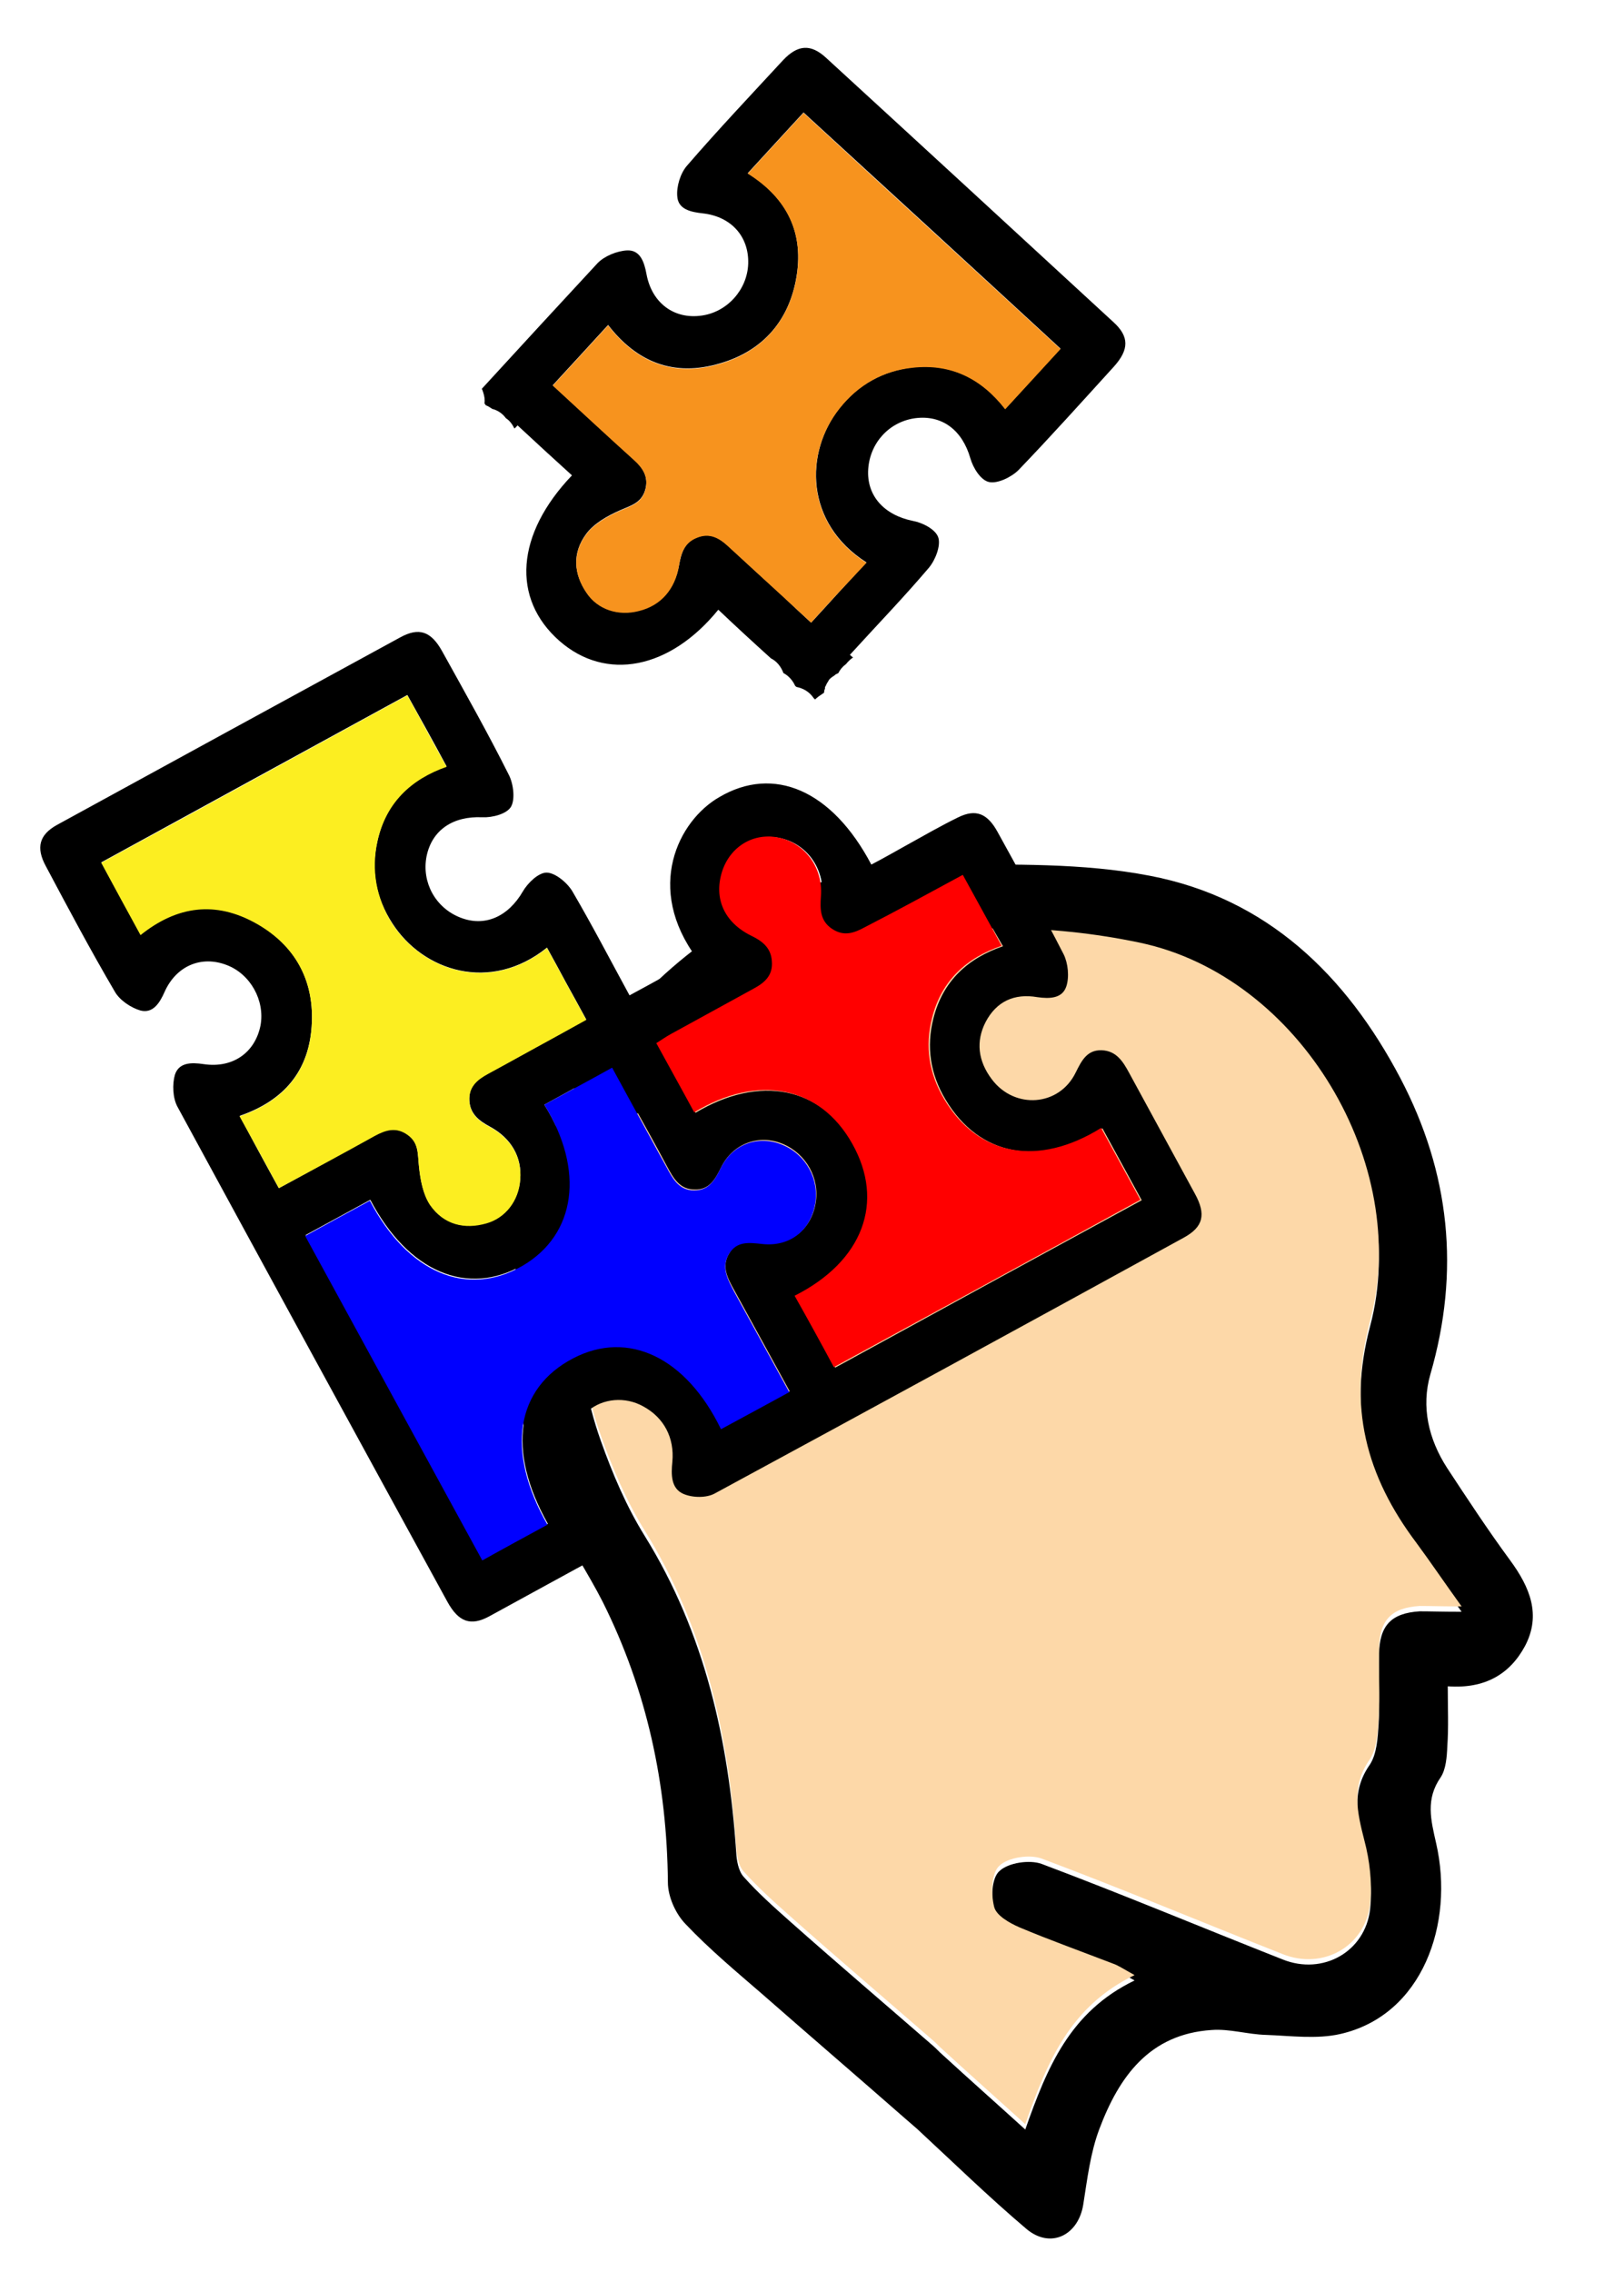 <?xml version="1.0" encoding="utf-8"?>
<!-- Generator: Adobe Illustrator 21.1.0, SVG Export Plug-In . SVG Version: 6.00 Build 0)  -->
<svg version="1.1" id="Layer_1" xmlns="http://www.w3.org/2000/svg" xmlns:xlink="http://www.w3.org/1999/xlink" x="0px" y="0px"
	 viewBox="0 0 364 509" style="enable-background:new 0 0 364 509;" xml:space="preserve">
<style type="text/css">
	.st0{fill:#FDD8A8;}
	.st1{fill:#F7931E;}
	.st2{fill:#FCEE21;}
	.st3{fill:#FF0000;}
	.st4{fill:#0000FF;}
</style>
<g>
	<path d="M324.5,377.8c0,4.9,0.2,9.2-0.1,13.4c-0.1,2.4-0.3,5.2-1.5,7c-3.4,4.9-2.2,9.5-1,14.8c4.1,17.9-3,38.5-21.5,42.7
		c-5.3,1.2-11.1,0.4-16.6,0.2c-4.1-0.1-8.2-1.4-12.2-1.1c-14,0.9-20.8,10.5-25.2,22.2c-2,5.3-2.7,11.2-3.6,16.9
		c-1.1,6.9-7.3,10-12.7,5.5c-8.5-7.2-16.5-15-24.6-22.5c-1-0.9-2-1.7-3-2.6c-10.5-9.2-21.1-18.3-31.6-27.5
		c-5.9-5.1-11.9-10.1-17.3-15.8c-2.2-2.3-3.9-6.1-3.9-9.3c-0.2-22-4.7-43-14.6-62.8c-3.2-6.3-7.2-12.2-10.3-18.6
		c-12.3-25.8-13-52.2-3.8-79c7.5-21.8,20.5-39.2,39.9-52.4c15.5-10.6,32.3-15.2,50.5-15.2c15.5,0,31.3-0.4,46.3,2.5
		c26.2,5,44,22.2,56.2,45.4c11.1,21.2,13.4,43.2,6.7,66.3c-2.1,7.3-0.4,14.5,3.7,20.9c4.6,7,9.2,14,14.2,20.8c4.4,6,7,12.2,3.3,19.2
		C338.4,375.1,332.8,378.4,324.5,377.8z M327.6,361.1c-4.1-5.7-7-10-10.1-14.2c-11.3-15-15.5-30.6-10.4-49.8
		c9.3-34.9-15.6-77.1-51.6-84.7c-20.5-4.3-41.5-4.3-61.9,0c-29.1,6.2-47.1,25.9-57.5,52.8c-7.3,18.9-8.3,38.4-1.4,57.7
		c2.6,7.3,5.7,14.6,9.8,21.2c13.5,21.8,18.8,45.7,20.5,70.8c0.1,1.9,0.5,4.3,1.7,5.6c3.2,3.6,6.8,6.8,10.4,10
		c10.6,9.4,21.4,18.6,32.1,27.9c0.7,0.6,1.3,1.3,2,1.9c6,5.5,12.1,10.9,18.6,16.8c4.9-13.9,10-26.4,24.5-33.4
		c-2.7-1.5-3.7-2.2-4.9-2.6c-7-2.7-14-5.2-20.9-8.1c-2.3-1-5.3-2.7-5.7-4.7c-0.7-2.9-0.6-7.5,1.2-9.1c2-1.9,6.8-2.6,9.5-1.6
		c18.1,6.8,36,14.3,54,21.4c9,3.6,18.5-1.7,19.6-11.3c0.5-4.6-0.1-9.7-1.3-14.2c-1.6-6.3-3-12.1,1.2-18.1c1.6-2.4,1.8-6,2-9.1
		c0.3-5.2,0-10.5,0.1-15.7c0.1-6.4,2.7-9.2,9.1-9.6C320.6,361,323.2,361.1,327.6,361.1z"/>
</g>
<path class="st0" d="M327.6,359.9c-4.1-5.7-7-10-10.1-14.2c-11.3-15-15.5-30.6-10.4-49.8c9.3-34.9-15.6-77.1-51.6-84.7
	c-20.5-4.3-41.5-4.3-61.9,0c-29.1,6.2-47.1,25.9-57.5,52.8c-7.3,18.9-8.3,38.4-1.4,57.7c2.6,7.3,5.7,14.6,9.8,21.2
	c13.5,21.8,18.8,45.7,20.5,70.8c0.1,1.9,0.5,4.3,1.7,5.6c3.2,3.6,6.8,6.8,10.4,10c10.6,9.4,21.4,18.6,32.1,27.9
	c0.7,0.6,1.3,1.3,2,1.9c6,5.5,12.1,10.9,18.6,16.8c4.9-13.9,10-26.4,24.5-33.4c-2.7-1.5-3.7-2.2-4.9-2.6c-7-2.7-14-5.2-20.9-8.1
	c-2.3-1-5.3-2.7-5.7-4.7c-0.7-2.9-0.6-7.5,1.2-9.1c2-1.9,6.8-2.6,9.5-1.6c18.1,6.8,36,14.3,54,21.4c9,3.6,18.5-1.7,19.6-11.3
	c0.5-4.6-0.1-9.7-1.3-14.2c-1.6-6.3-3-12.1,1.2-18.1c1.6-2.4,1.8-6,2-9.1c0.3-5.2,0-10.5,0.1-15.7c0.1-6.4,2.7-9.2,9.1-9.6
	C320.6,359.8,323.2,359.9,327.6,359.9z"/>
<g id="XMLID_1_">
	<g>
		<path d="M182.7,156.7c-0.1-0.1-0.3-0.2-0.4-0.4c-1-1.4-2.3-2.1-3.8-2.4c0,0-0.1-0.1-0.1-0.1c0,0-0.1-0.1-0.1-0.1
			c-0.1,0-0.1-0.1-0.1-0.1c-0.6-1.3-1.6-2.3-2.6-2.8c-0.6-1.6-1.6-2.7-2.8-3.3c-4.1-3.7-7.9-7.2-11.8-10.9
			c-10.9,13.4-25.2,16.1-35.6,7c-10.8-9.5-9.8-23.9,2.8-37.1c-4.1-3.7-8.1-7.4-12.2-11.2c-0.2,0.2-0.4,0.5-0.7,0.7
			c-0.5-1-1.1-1.8-1.9-2.3c-0.8-1.1-1.9-1.8-3.1-2.1c-0.4-0.3-0.9-0.6-1.4-0.8c-0.1-0.1-0.2-0.3-0.3-0.4c0.1-0.8,0-1.6-0.3-2.5
			c-0.1-0.3-0.2-0.6-0.3-0.8c8.6-9.4,17.2-18.7,25.9-28.1c1.5-1.6,4.4-2.8,6.7-2.9c2.9-0.1,3.8,2.6,4.3,5.3
			c1.2,6.5,6.2,10.2,12.4,9.3c5.7-0.8,10.2-5.8,10.4-11.6c0.2-6.1-3.8-10.6-10.2-11.3c-2.7-0.3-5.5-0.9-5.7-3.8
			c-0.2-2.2,0.7-5.2,2.2-6.9c7-8.1,14.3-15.8,21.5-23.6c3.3-3.5,6.2-3.7,9.6-0.6c21.5,19.7,43,39.5,64.5,59.3
			c3.5,3.2,3.5,6.1,0.1,9.9c-7.1,7.8-14.1,15.6-21.4,23.2c-1.6,1.6-4.7,3.1-6.6,2.7s-3.6-3.2-4.2-5.3c-1.8-6.3-6.3-9.8-12.4-9
			c-5.8,0.8-10.1,5.5-10.5,11.4c-0.4,6,3.6,10.3,10,11.6c2.2,0.4,5.1,1.9,5.7,3.7c0.6,1.8-0.6,5-2.1,6.8
			c-5.6,6.6-11.6,12.8-17.7,19.5c0.2,0.2,0.4,0.4,0.7,0.6c-0.6,0.4-1.1,0.9-1.6,1.5c-0.7,0.5-1.3,1.2-1.7,2
			c-0.2,0.1-0.4,0.2-0.6,0.3c-0.1,0-0.1,0.1-0.1,0.1c-0.1,0.1-0.3,0.2-0.4,0.3c-0.1,0-0.1,0.1-0.2,0.1c-0.1,0.1-0.2,0.2-0.4,0.3
			c0,0.1-0.1,0.1-0.1,0.1c-0.2,0.2-0.3,0.3-0.4,0.5c0,0,0,0,0,0c-0.1,0.2-0.2,0.4-0.3,0.5c0,0.1-0.1,0.1-0.1,0.2
			c-0.1,0.1-0.1,0.3-0.2,0.4c0,0.1-0.1,0.1-0.1,0.2c-0.1,0.1-0.1,0.3-0.1,0.5c0,0.1,0,0.1-0.1,0.2c0,0.2-0.1,0.4-0.1,0.7
			C183.8,155.8,183.2,156.2,182.7,156.7z M181.8,139.5c2.4-2.6,4.4-4.8,6.3-6.9c2-2.2,4-4.3,6.1-6.6c-13.8-8.8-13.9-24.6-6-34.6
			c4.2-5.3,9.8-8.3,16.3-9.1c8.8-1,15.6,2.6,20.8,9.3c4.3-4.7,8.3-9.1,12.4-13.5c-19.3-17.8-38.5-35.4-57.6-52.9
			c-4.3,4.7-8.4,9.1-12.5,13.6c8.8,5.5,12.8,13.4,10.8,23.9c-1.8,9.5-7.7,16-17,18.7c-10.4,3.1-18.7-0.3-25.1-8.6
			c-4,4.4-8,8.7-12.4,13.5c6.2,5.7,12.1,11.1,18.1,16.6c2,1.8,3.5,3.9,2.6,6.9c-0.9,3-3.4,3.5-5.8,4.6c-2.7,1.2-5.7,2.9-7.4,5.2
			c-3.2,4.3-2.8,9,0.1,13.2c2.5,3.7,7.1,5.2,11.7,4c4.8-1.3,8.1-4.8,9-10.2c0.5-2.7,1.2-5.1,4-6.2c3-1.2,5.1,0.2,7.1,2
			c4,3.7,8,7.4,12.1,11.1C177.5,135.5,179.5,137.4,181.8,139.5z"/>
		<path class="st1" d="M188.1,132.6c-1.9,2.1-3.9,4.2-6.3,6.9c-2.3-2.1-4.3-4-6.4-5.9c-4-3.7-8.1-7.4-12.1-11.1
			c-2-1.9-4.2-3.2-7.1-2c-2.8,1.1-3.6,3.5-4,6.2c-0.9,5.4-4.1,9-9,10.2c-4.6,1.2-9.2-0.3-11.7-4c-2.9-4.2-3.3-8.9-0.1-13.2
			c1.7-2.3,4.7-4,7.4-5.2c2.4-1.1,4.9-1.6,5.8-4.6c0.9-3.1-0.6-5.1-2.6-6.9c-6-5.4-11.9-10.9-18.1-16.6c4.4-4.8,8.4-9.1,12.4-13.5
			c6.4,8.3,14.7,11.7,25.1,8.6c9.3-2.7,15.2-9.3,17-18.7c2-10.5-2-18.4-10.8-23.9c4.1-4.5,8.2-8.9,12.5-13.6
			c19.1,17.6,38.3,35.1,57.6,52.9c-4,4.4-8.1,8.8-12.4,13.5c-5.2-6.7-12-10.3-20.8-9.3c-6.6,0.7-12.1,3.8-16.3,9.1
			c-8,10-7.8,25.8,6,34.6C192.1,128.3,190.1,130.5,188.1,132.6z"/>
	</g>
	<g>
	</g>
</g>
<g>
	<path d="M141.1,223c5.4-2.9,10.2-5.6,15.1-8.3c-11.7-15.7-4.2-30.8,5-36.1c12.2-7.2,25.3-1.6,34.1,15.1c2.7-1.4,5.3-2.9,8-4.4
		c3.8-2.1,7.6-4.3,11.5-6.2c3.9-1.9,6.5-0.9,8.8,3.3c5,9.1,10.1,18.2,14.8,27.4c1,2,1.3,5.1,0.6,7.2c-0.9,2.7-3.7,2.8-6.5,2.4
		c-5.2-0.9-9.2,1-11.6,5.6c-2.2,4.3-1.7,8.7,1.4,12.8c5.1,6.8,15.1,6.1,18.8-1.5c1.3-2.6,2.5-5.1,5.8-5c3.3,0.1,4.8,2.5,6.2,5.1
		c4.9,9,9.8,18,14.7,27c2.6,4.7,1.9,7.5-2.5,9.9c-35,19.2-70,38.3-105.1,57.3c-1.8,1-4.9,1-7,0.1c-2.8-1.2-2.8-4.3-2.5-7.2
		c0.5-5.4-1.9-9.9-6.5-12.4c-4.1-2.3-9.1-1.8-12.4,1c-3.6,3.3-5.2,9-2.8,13.7c1.3,2.6,4.2,4.4,6.3,6.6c1.6,1.7,3.6,3.5,4.2,5.5
		c0.8,2.8-1.2,4.7-3.6,5.9c-8.7,4.7-17.4,9.5-26.2,14.3c-4.2,2.3-6.9,1.3-9.4-3.2c-20.2-36.9-40.4-73.9-60.5-110.9
		c-1.1-2-1.2-5.1-0.6-7.2c0.9-2.8,3.7-2.8,6.4-2.4c6.6,1,11.6-2.6,12.8-8.7c1-5.6-2.3-11.5-7.6-13.5c-5.7-2.2-11.3,0.2-13.9,6
		c-1.1,2.5-2.6,4.9-5.4,4.2c-2.1-0.6-4.7-2.3-5.8-4.3c-5.4-9.2-10.4-18.6-15.4-28c-2.3-4.2-1.5-7.1,2.5-9.3c25.6-14,51.2-28,76.9-42
		c4.2-2.3,6.9-1.4,9.4,3.1c5.1,9.2,10.3,18.4,15,27.8c1,2,1.4,5.5,0.4,7.1c-1,1.6-4.2,2.4-6.4,2.3c-6.5-0.3-11.3,2.8-12.5,8.8
		c-1.1,5.8,2,11.4,7.4,13.6c5.6,2.3,10.9-0.1,14.2-5.8c1.1-1.9,3.5-4.2,5.3-4.2c1.9,0,4.6,2.2,5.8,4.2
		C132.8,207.4,136.8,215.1,141.1,223z M62.5,266.2c7.4-4,14.4-7.9,21.5-11.8c2.4-1.3,4.8-2.1,7.4-0.2c2.5,1.8,2.2,4.3,2.5,7
		c0.3,3,0.9,6.3,2.5,8.7c3,4.4,7.6,5.5,12.6,4.1c4.3-1.2,7.2-5,7.6-9.8c0.4-5-2-9.2-6.8-11.8c-2.4-1.3-4.4-2.8-4.6-5.8
		c-0.2-3.2,1.8-4.8,4.2-6.1c4.8-2.6,9.6-5.2,14.4-7.9c2.5-1.3,4.9-2.7,7.6-4.2c-1.7-3.1-3.1-5.7-4.5-8.2c-1.4-2.6-2.8-5.2-4.3-7.9
		c-12.7,10.2-27.8,5.3-34.7-5.5c-3.7-5.7-4.8-11.9-3.3-18.4c1.9-8.7,7.5-14,15.5-16.7c-3-5.6-5.9-10.8-8.8-16
		c-23.1,12.6-45.9,25.1-68.6,37.5c3,5.6,5.9,10.8,8.8,16.2c8.1-6.5,16.8-7.8,26.1-2.5c8.4,4.8,12.7,12.5,12.3,22.1
		c-0.4,10.9-6.3,17.6-16.2,21C56.6,255.4,59.4,260.6,62.5,266.2z M215.8,196c-7.4,4.1-14.5,7.9-21.6,11.8c-2.4,1.3-4.8,2.2-7.4,0.4
		c-2.7-1.9-2.7-4.5-2.5-7.3c0.5-6.4-3.5-11.8-9.3-13.1c-5.7-1.3-11.1,1.9-12.9,7.7c-1.8,5.8,0.5,11.1,6.5,14.2
		c2.4,1.2,4.5,2.7,4.7,5.7c0.2,3.2-1.7,4.9-4.1,6.2c-6.2,3.4-12.4,6.8-18.6,10.2c-1.1,0.6-2.2,1.4-3.2,2c3,5.5,5.7,10.5,8.5,15.5
		c14.4-8.6,28.2-5.8,35.4,7c7.3,13.1,2.3,26.3-12.9,34.1c2.9,5.3,5.8,10.7,8.8,16c23-12.6,45.9-25.1,68.7-37.5
		c-3-5.5-5.9-10.8-8.8-16.1c-14.1,8.8-27.6,6.3-35.2-6.5c-3.4-5.7-4.3-11.8-2.7-18.1c2.1-8.4,7.7-13.5,15.6-16.2
		C221.6,206.5,218.8,201.5,215.8,196z M122,247.5c9.2,14.6,7.1,29-4.8,35.9c-12.4,7.2-25.7,1.6-34.2-14.6c-4.8,2.6-9.7,5.3-14.5,7.9
		c13.3,24.4,26.5,48.5,39.7,72.7c5-2.7,9.8-5.4,14.6-8c-9.3-16.5-7.1-30.5,5.8-37.3c12.3-6.4,25.3-0.2,33.1,15.9
		c5-2.7,9.9-5.4,15.3-8.3c-4.2-7.7-8.3-15.1-12.4-22.6c-1.5-2.7-3-5.4-1.1-8.4c1.7-2.9,4.5-2.5,7.4-2.2c6.2,0.7,10.9-3,11.9-8.9
		c1-5.6-2.1-11.1-7.3-13.3c-5.4-2.3-11.3-0.1-13.9,5.3c-1.3,2.6-2.6,5-5.9,4.9c-3.4,0-4.8-2.6-6.2-5.2c-2.4-4.5-4.9-9-7.4-13.5
		c-1.6-2.9-3.1-5.7-4.8-8.8C131.9,242.1,127.1,244.7,122,247.5z"/>
	<path class="st2" d="M62.5,266.2c-3.1-5.7-5.9-10.9-8.8-16.1c9.9-3.4,15.8-10.1,16.2-21c0.4-9.7-3.9-17.3-12.3-22.1
		c-9.3-5.3-18-4-26.1,2.5c-2.9-5.3-5.8-10.6-8.8-16.2c22.8-12.4,45.6-24.9,68.6-37.5c2.9,5.2,5.7,10.5,8.8,16
		c-8,2.8-13.6,8.1-15.5,16.7c-1.4,6.4-0.3,12.7,3.3,18.4c6.9,10.7,21.9,15.7,34.7,5.5c1.5,2.7,2.9,5.3,4.3,7.9
		c1.4,2.5,2.8,5.1,4.5,8.2c-2.7,1.5-5.1,2.8-7.6,4.2c-4.8,2.6-9.6,5.3-14.4,7.9c-2.4,1.3-4.4,2.9-4.2,6.1c0.2,3,2.2,4.5,4.6,5.8
		c4.8,2.6,7.2,6.8,6.8,11.8c-0.3,4.7-3.3,8.6-7.6,9.8c-4.9,1.4-9.5,0.3-12.6-4.1c-1.6-2.4-2.2-5.7-2.5-8.7c-0.3-2.7,0-5.2-2.5-7
		c-2.6-1.9-5-1.1-7.4,0.2C77,258.4,69.9,262.2,62.5,266.2z"/>
	<path class="st3" d="M215.8,196c3,5.5,5.8,10.5,8.7,15.9c-7.9,2.7-13.5,7.8-15.6,16.2c-1.6,6.3-0.7,12.4,2.7,18.1
		c7.6,12.8,21.1,15.3,35.2,6.5c2.9,5.3,5.8,10.6,8.8,16.1c-22.8,12.5-45.6,24.9-68.7,37.5c-2.9-5.4-5.8-10.7-8.8-16
		c15.3-7.7,20.3-21,12.9-34.1c-7.2-12.8-21-15.7-35.4-7c-2.7-5-5.5-10-8.5-15.5c1-0.6,2.1-1.4,3.2-2c6.2-3.4,12.4-6.8,18.6-10.2
		c2.4-1.3,4.4-2.9,4.1-6.2c-0.2-3-2.2-4.5-4.7-5.7c-6-3-8.3-8.3-6.5-14.2c1.8-5.8,7.2-9,12.9-7.7c5.8,1.3,9.8,6.7,9.3,13.1
		c-0.2,2.9-0.2,5.5,2.5,7.3c2.7,1.8,5,0.9,7.4-0.4C201.3,203.9,208.4,200,215.8,196z"/>
	<path class="st4" d="M122,247.5c5.1-2.8,10-5.4,15.2-8.3c1.7,3.1,3.2,5.9,4.8,8.8c2.5,4.5,4.9,9,7.4,13.5c1.4,2.6,2.8,5.2,6.2,5.2
		c3.3,0,4.6-2.3,5.9-4.9c2.6-5.5,8.5-7.6,13.9-5.3c5.3,2.2,8.3,7.8,7.3,13.3c-1.1,6-5.8,9.6-11.9,8.9c-2.9-0.3-5.6-0.7-7.4,2.2
		c-1.8,3-0.3,5.7,1.1,8.4c4.1,7.5,8.2,14.9,12.4,22.6c-5.3,2.9-10.3,5.6-15.3,8.3c-7.8-16.1-20.8-22.3-33.1-15.9
		c-12.9,6.7-15.2,20.8-5.8,37.3c-4.8,2.6-9.6,5.2-14.6,8c-13.2-24.2-26.4-48.3-39.7-72.7c4.9-2.7,9.7-5.3,14.5-7.9
		c8.5,16.2,21.8,21.8,34.2,14.6C129.1,276.6,131.1,262.2,122,247.5z"/>
</g>
</svg>
